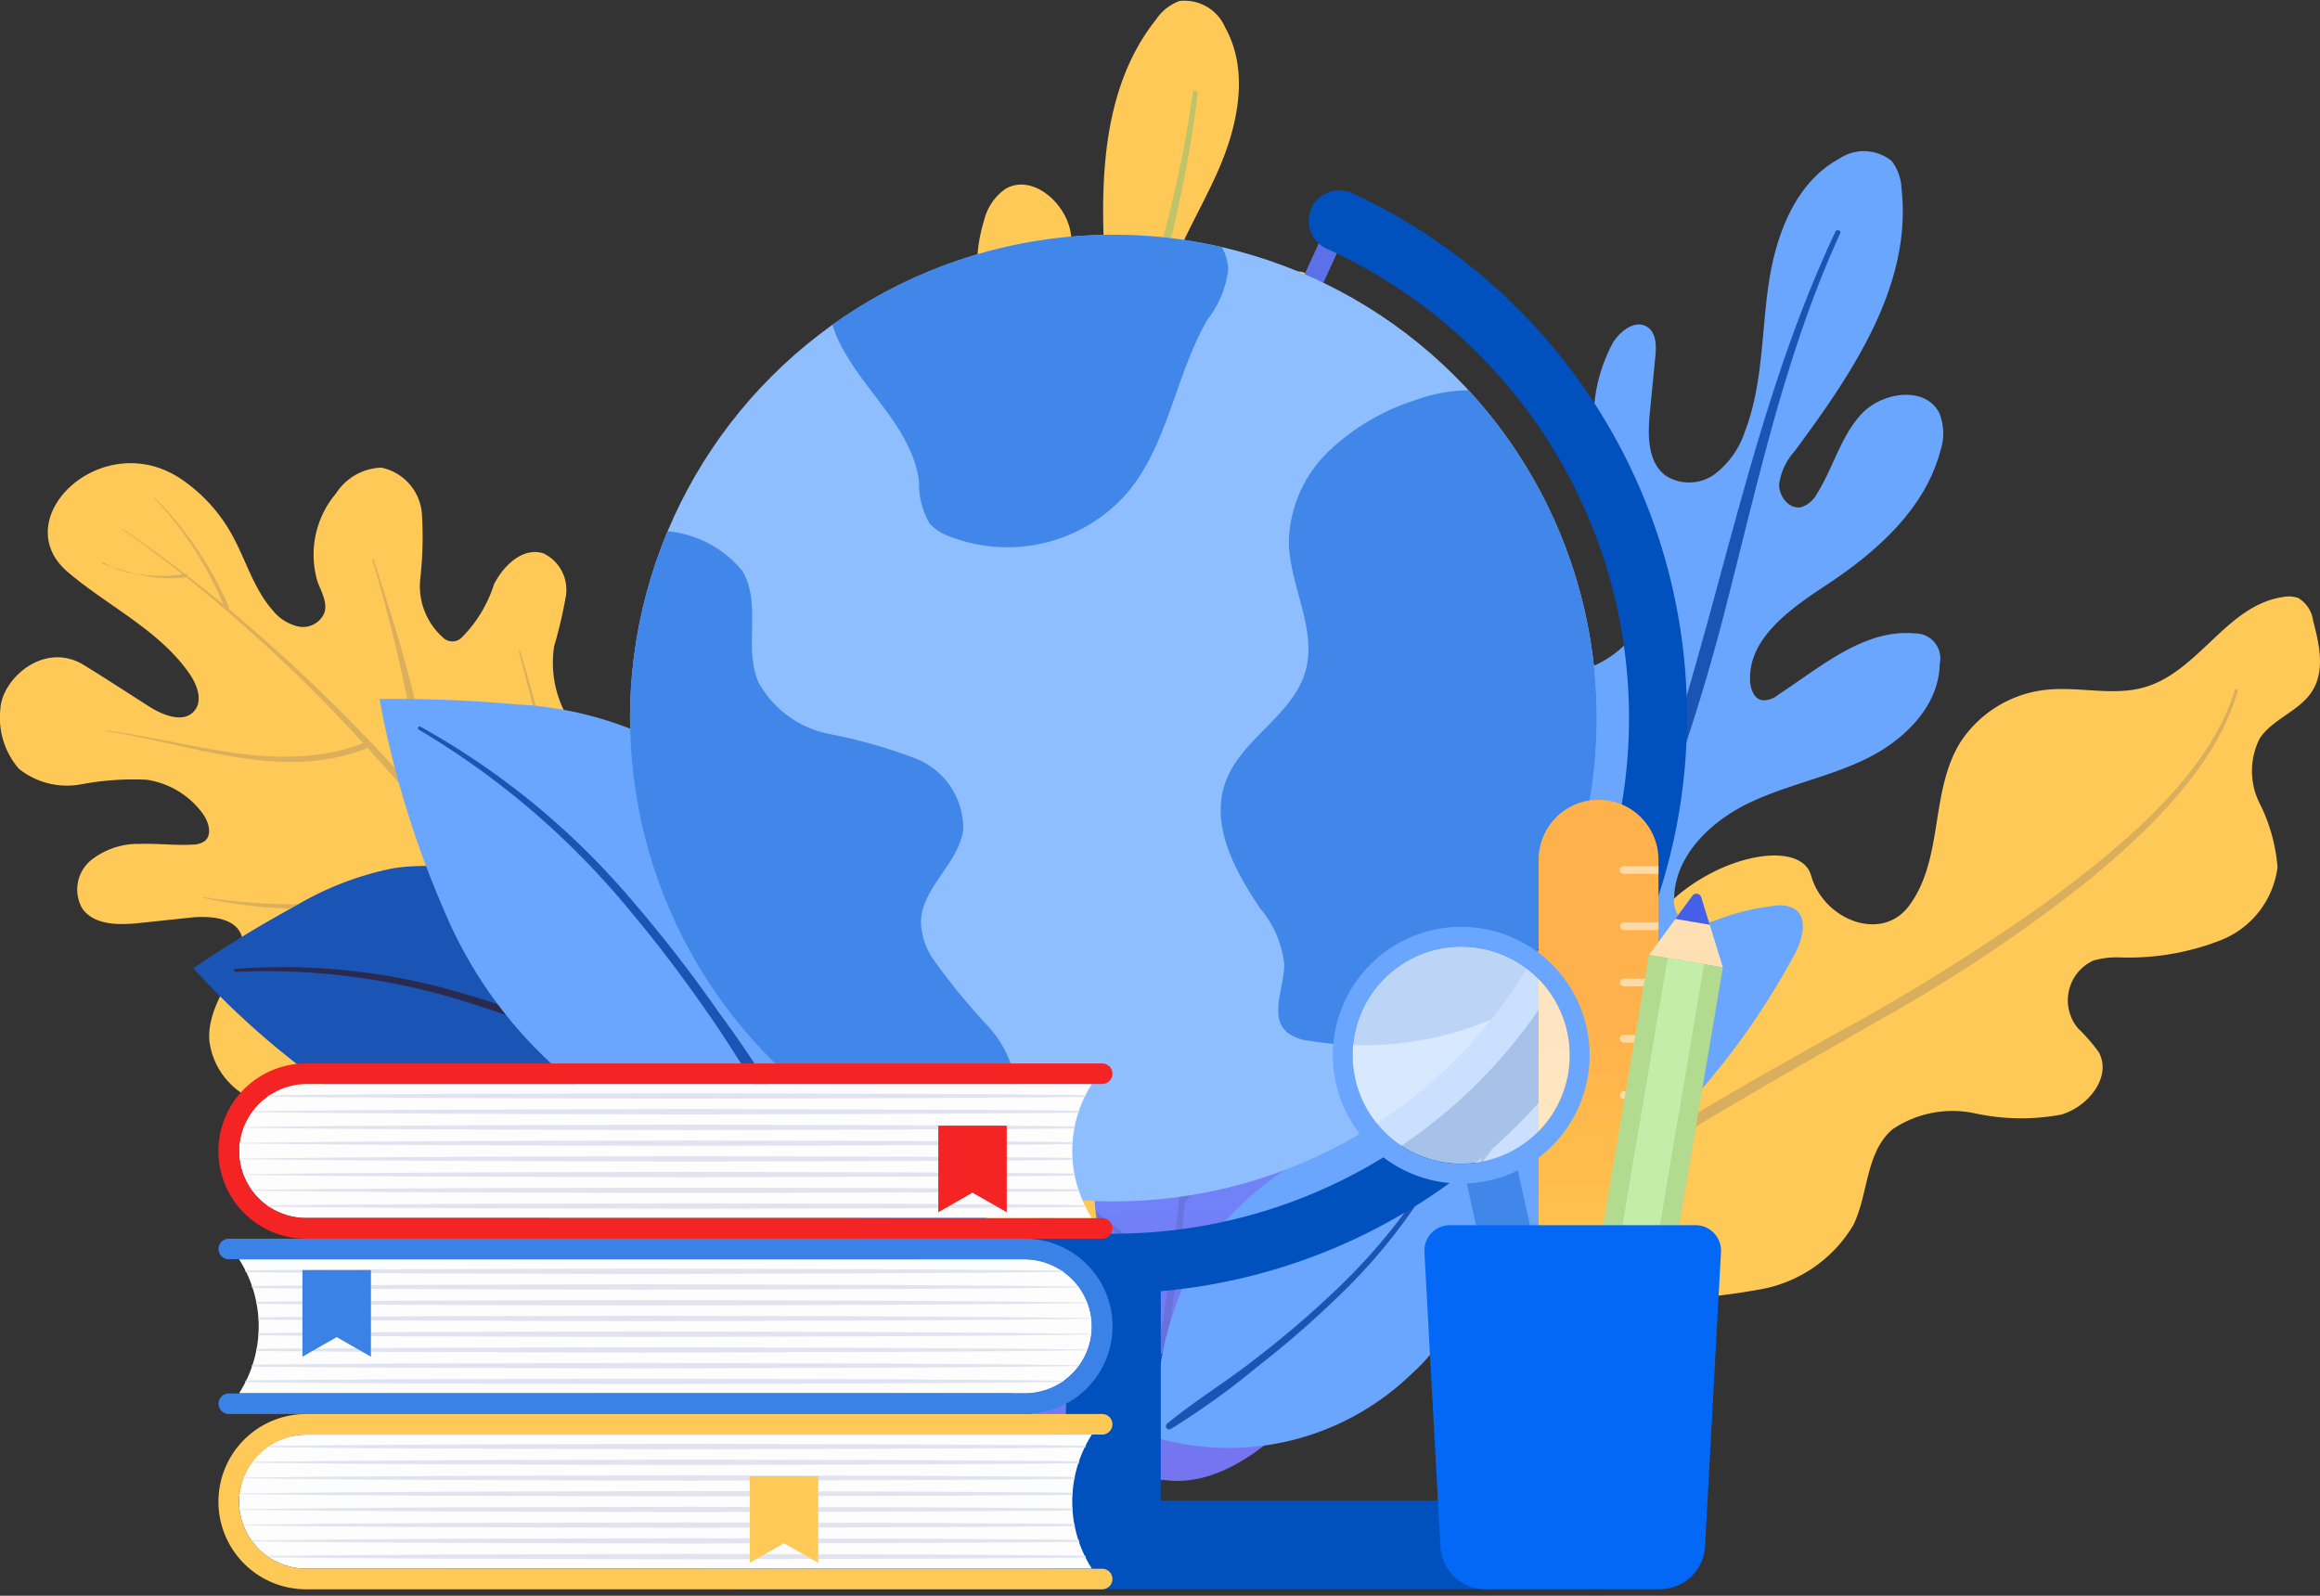 <svg xmlns="http://www.w3.org/2000/svg" xmlns:xlink="http://www.w3.org/1999/xlink" width="112.945" height="77.694" viewBox="0 0 112.945 77.694">
  <rect x="0" y="0" width="112.945" height="77.694" fill="#333333" stroke="none"/>
  <defs>
    <linearGradient id="linear-gradient" x1="-0.677" y1="0.419" x2="-0.636" y2="2.345" gradientUnits="objectBoundingBox">
      <stop offset="0" stop-color="#6f87fc"/>
      <stop offset="1" stop-color="#824ad3"/>
    </linearGradient>
    <linearGradient id="linear-gradient-2" x1="-4.153" y1="0.424" x2="-0.534" y2="0.424" gradientUnits="objectBoundingBox">
      <stop offset="0" stop-color="#2b6565"/>
      <stop offset="1" stop-color="#2bba90"/>
    </linearGradient>
    <linearGradient id="linear-gradient-3" x1="0.5" y1="0.714" x2="0.5" y2="0.111" gradientUnits="objectBoundingBox">
      <stop offset="0" stop-color="#ffb14c"/>
      <stop offset="1" stop-color="#ffd64c"/>
    </linearGradient>
    <clipPath id="clip-path">
      <path id="Rectangle_1567" data-name="Rectangle 1567" d="M2.918,0h0A2.917,2.917,0,0,1,5.835,2.917v31.2a2.918,2.918,0,0,1-2.918,2.918h0A2.918,2.918,0,0,1,0,34.119V2.918A2.918,2.918,0,0,1,2.918,0Z" transform="translate(5.835 37.036) rotate(180)" fill="none"/>
    </clipPath>
    <linearGradient id="linear-gradient-4" x1="11.538" y1="0.002" x2="12.46" y2="0.698" gradientUnits="objectBoundingBox">
      <stop offset="0.001" stop-color="#b2db90"/>
      <stop offset="1" stop-color="#2bba90"/>
    </linearGradient>
    <linearGradient id="linear-gradient-5" x1="22.585" y1="0.5" x2="25.975" y2="0.5" gradientUnits="objectBoundingBox">
      <stop offset="0.001" stop-color="#c4eda9"/>
      <stop offset="1" stop-color="#3dcca9"/>
    </linearGradient>
  </defs>
  <g id="Classwork" transform="translate(-6.676 -10.905)">
    <g id="Group_1974" data-name="Group 1974" transform="translate(6.676 10.905)">
      <g id="Group_1956" data-name="Group 1956">
        <g id="Group_1941" data-name="Group 1941" transform="translate(68.303 29.042)">
          <path id="Path_1503" data-name="Path 1503" d="M291.706,277.145c-.012-1.57,1.03-2.943,1.46-4.462,3.74-13.207,9.762-4.582,8.911-12.166-.7-6.2,8.18-9.276,8.933-6.581.6,2.14,3.427,3.286,4.774,1.46,1.7-2.3.992-5.556,2.5-7.966a5.708,5.708,0,0,1,4.227-2.548c1.564-.153,3.186.313,4.694-.108,2.685-.751,4.034-4.025,6.806-4.407a1.391,1.391,0,0,1,.706.048,1.509,1.509,0,0,1,.733,1.119c.313,1.165.6,2.488-.1,3.5-.628.909-1.895,1.3-2.5,2.222a3.5,3.5,0,0,0-.012,3.144,8.444,8.444,0,0,1,.878,3.123,4.413,4.413,0,0,1-2.807,3.574,12.323,12.323,0,0,1-4.868.821,4.087,4.087,0,0,0-1.292.154,2.127,2.127,0,0,0-.756,3.287,8.753,8.753,0,0,1,1.024,1.178c.638,1.176-.482,2.635-1.831,3.035a10.623,10.623,0,0,1-4.2-.063,5.222,5.222,0,0,0-4.019.781c-1.318,1.15-1.157,3.123-1.9,4.655a6.611,6.611,0,0,1-4.517,3.132,32.638,32.638,0,0,1-5.773.531,26.5,26.5,0,0,0-11.627,3.128" transform="translate(-291.142 -240.345)" fill="#ffc957"/>
          <g id="Group_1940" data-name="Group 1940" transform="translate(1.842 4.504)">
            <path id="Path_1504" data-name="Path 1504" d="M336.347,256.089c-1.038,3.675-4.342,6.825-7.32,9.277a75.589,75.589,0,0,1-10.207,6.806c-7.433,4.314-15.223,8.324-20.948,14.662a.186.186,0,0,1-.278-.246c5.045-6.026,12.228-9.873,19.124-13.768a100.4,100.4,0,0,0,10.209-6.357c3.616-2.66,7.959-6.151,9.28-10.406.026-.083.164-.052.14.032Z" transform="translate(-297.549 -256.008)" fill="#444472" opacity="0.2"/>
          </g>
        </g>
        <g id="Group_1943" data-name="Group 1943" transform="translate(0 22.556)">
          <path id="Path_1505" data-name="Path 1505" d="M84.769,249.72a12.557,12.557,0,0,1-5.241.98A37.2,37.2,0,0,1,68,249.624a8.165,8.165,0,0,1-2.7-1.224,3.594,3.594,0,0,1-1.493-2.484c-.11-1.37.782-2.586,1.36-3.833a1.874,1.874,0,0,0,.227-1.215c-.241-.958-1.544-1.062-2.526-.958l-2.439.259c-1.01.107-2.227.127-2.811-.705a1.857,1.857,0,0,1,.4-2.329,3.688,3.688,0,0,1,2.391-.815c.86-.031,1.721.085,2.579.034a1.025,1.025,0,0,0,.582-.165c.388-.3.207-.932-.08-1.333a4.123,4.123,0,0,0-2.739-1.66,13.669,13.669,0,0,0-3.2.225,3.75,3.75,0,0,1-3.022-.762,3.8,3.8,0,0,1-.9-2.882c.059-1.493,2.136-3.353,4.07-2.164,1.069.657,2.118,1.346,3.177,2.019.685.435,1.691.831,2.207.2.417-.507.12-1.273-.255-1.812-1.476-2.118-3.949-3.264-5.915-4.937-3.035-2.582,1.647-7.107,5.511-4.533a7.835,7.835,0,0,1,2.458,2.676c.694,1.232,1.069,2.662,2.006,3.721a2.217,2.217,0,0,0,1.276.793,1.127,1.127,0,0,0,1.241-.671c.16-.5-.143-1.011-.328-1.5a4.608,4.608,0,0,1,.888-4.305A2.74,2.74,0,0,1,72.175,218a2.486,2.486,0,0,1,1.976,2.222,18.175,18.175,0,0,1-.079,3.2,3.347,3.347,0,0,0,1.125,2.866.647.647,0,0,0,.879,0,6.461,6.461,0,0,0,1.588-2.608c.461-.921,1.416-1.824,2.4-1.507a1.962,1.962,0,0,1,1.1,2.069,22.452,22.452,0,0,1-.574,2.458,5.286,5.286,0,0,0,3.745,5.874,16.945,16.945,0,0,1,2.1.476,4.222,4.222,0,0,1,2.29,2.652,10.868,10.868,0,0,1,.4,3.577c-.034,3.1-.537,6.594-3.023,8.454" transform="translate(-53.613 -217.788)" fill="#ffc957"/>
          <g id="Group_1942" data-name="Group 1942" transform="translate(4.994 1.669)" opacity="0.41">
            <path id="Path_1506" data-name="Path 1506" d="M70.993,234.666c.127.047.252.091.377.135-.121-.054-.243-.108-.358-.173C70.988,234.614,70.968,234.657,70.993,234.666Z" transform="translate(-70.981 -231.453)" fill="#444472"/>
            <path id="Path_1507" data-name="Path 1507" d="M73.526,235.6c-.4-.1-.79-.219-1.192-.361A5.231,5.231,0,0,0,73.526,235.6Z" transform="translate(-71.945 -231.888)" fill="#444472"/>
            <path id="Path_1508" data-name="Path 1508" d="M91.567,231.091c1.285,4.77,2.493,9.712,1.245,14.6-1.733-2.353-3.544-4.649-5.449-6.86-.284-4.212-1.581-8.234-2.866-12.232a.033.033,0,0,0-.064.02,70.844,70.844,0,0,1,2.5,11.716A82.917,82.917,0,0,0,77.428,229a.074.074,0,0,0,.021-.09,17.348,17.348,0,0,0-3.612-5.316c-.015-.015-.037.009-.022.025a17.129,17.129,0,0,1,3.369,5.18q-.861-.707-1.745-1.387c.012-.051-.012-.11-.076-.1l-.046.006c-.99-.762-2-1.5-3.037-2.208-.016-.011-.034.016-.019.027q1.507,1.058,2.938,2.195a7.535,7.535,0,0,1-2.314-.034,6.964,6.964,0,0,0,2.486.18s.006,0,.01-.005a76.52,76.52,0,0,1,8.611,8.076c-4.153,1.576-8.35-.1-12.537-.616-.021,0-.028.029-.007.032,4.187.611,8.475,2.462,12.657.862a.144.144,0,0,0,.078-.069q1.452,1.586,2.83,3.241a.175.175,0,0,0,.13.153q1.178,1.412,2.311,2.864a28.949,28.949,0,0,1-13.231,1.036.017.017,0,0,0-.007.033,24.662,24.662,0,0,0,13.393-.868c1.551,1.993,3.044,4.036,4.493,6.11-4.246,1.762-8.828,3.065-13.283,1.217-.02-.008-.035.021-.015.03,4.467,1.954,9.138.713,13.471-1q.672.966,1.334,1.94c.18.266.6,0,.422-.268q-1.466-2.163-3.012-4.277c1.433-5.049.072-10.01-1.388-14.9A.033.033,0,0,0,91.567,231.091Z" transform="translate(-71.304 -223.591)" fill="#444472" opacity="0.47"/>
          </g>
        </g>
        <g id="Group_1945" data-name="Group 1945" transform="translate(44.89 40.095)">
          <path id="Path_1509" data-name="Path 1509" d="M219.612,311.067a9.8,9.8,0,0,1-3.4-2.4,29.03,29.03,0,0,1-5.676-7.035,6.377,6.377,0,0,1-.788-2.179,2.8,2.8,0,0,1,.576-2.187c.707-.807,1.872-.971,2.884-1.327a1.464,1.464,0,0,0,.8-.535c.4-.656-.247-1.441-.84-1.934L211.7,292.25c-.61-.507-1.284-1.177-1.136-1.956a1.45,1.45,0,0,1,1.521-1.043,2.879,2.879,0,0,1,1.758.894c.485.464.889,1.008,1.385,1.461a.8.8,0,0,0,.409.236c.381.051.634-.391.7-.77a3.216,3.216,0,0,0-.562-2.436,10.662,10.662,0,0,0-1.869-1.669,2.928,2.928,0,0,1-1.219-2.105,2.967,2.967,0,0,1,1.12-2.074,2.173,2.173,0,0,1,3.426,1.1c.214.956.4,1.917.6,2.876.129.621.456,1.4,1.087,1.345.511-.043.778-.626.874-1.129.38-1.979-.325-3.985-.46-6-.208-3.1,4.871-2.948,5.536.614a6.11,6.11,0,0,1-.158,2.832,15.72,15.72,0,0,0-.988,3.148,1.73,1.73,0,0,0,.251,1.145.88.88,0,0,0,1.05.329c.366-.182.488-.63.661-1a3.6,3.6,0,0,1,2.891-1.847,2.139,2.139,0,0,1,1.918.552,1.941,1.941,0,0,1-.167,2.315,14.19,14.19,0,0,1-1.833,1.7,2.614,2.614,0,0,0-.99,2.19.506.506,0,0,0,.476.494,5.041,5.041,0,0,0,2.323-.532c.766-.244,1.791-.2,2.148.519a1.531,1.531,0,0,1-.558,1.742,17.566,17.566,0,0,1-1.687,1.017,4.126,4.126,0,0,0-1.246,5.292,13.232,13.232,0,0,1,.877,1.434,3.294,3.294,0,0,1-.236,2.724,8.472,8.472,0,0,1-1.783,2.171c-1.755,1.671-3.98,3.29-6.374,2.913" transform="translate(-209.72 -278.78)" fill="url(#linear-gradient)"/>
          <g id="Group_1944" data-name="Group 1944" transform="translate(3.212 2.543)" opacity="0.41">
            <path id="Path_1510" data-name="Path 1510" d="M247.213,288.934c.043.1.086.191.13.284-.036-.1-.071-.195-.1-.295C247.239,288.9,247.2,288.915,247.213,288.934Z" transform="translate(-239.643 -288.542)" fill="#444472"/>
            <path id="Path_1511" data-name="Path 1511" d="M248.115,290.839c-.161-.274-.307-.561-.447-.863A4.076,4.076,0,0,0,248.115,290.839Z" transform="translate(-239.968 -289.3)" fill="#444472"/>
            <path id="Path_1512" data-name="Path 1512" d="M237.09,301.675c-1.968,3.316-4.074,6.682-7.489,8.647.373-2.25.671-4.513.87-6.782a40.305,40.305,0,0,0,5.281-8.262.026.026,0,0,0-.046-.025,55.285,55.285,0,0,1-5.189,7.779,64.717,64.717,0,0,0,.043-10.4.058.058,0,0,0,.062-.037,13.54,13.54,0,0,0,1.007-4.914c0-.017-.025-.016-.026,0a13.365,13.365,0,0,1-1.063,4.7c-.049-.577-.109-1.155-.175-1.731.035-.021.055-.066.015-.1l-.029-.023c-.113-.968-.248-1.936-.419-2.9,0-.014-.028-.01-.025,0,.153.946.274,1.892.372,2.838a5.89,5.89,0,0,1-1.241-1.312,5.434,5.434,0,0,0,1.253,1.488s.006,0,.008,0a59.7,59.7,0,0,1,.172,9.212c-3.142-1.464-4.489-4.725-6.481-7.346-.01-.013-.032,0-.022.014,1.938,2.674,3.238,6.08,6.409,7.548a.113.113,0,0,0,.081.006c-.064,1.117-.158,2.233-.271,3.348a.136.136,0,0,0-.015.156q-.148,1.428-.344,2.852a22.594,22.594,0,0,1-7.783-6.836.013.013,0,0,0-.022.014,19.251,19.251,0,0,0,7.778,7.017c-.27,1.952-.6,3.9-.971,5.839-3.3-1.416-6.52-3.269-7.912-6.766-.006-.015-.031-.008-.025.008,1.34,3.562,4.577,5.5,7.892,6.991q-.174.9-.359,1.8c-.051.246.329.336.38.09q.411-2,.752-4.013c3.6-1.948,5.637-5.41,7.579-8.89C237.152,301.67,237.107,301.646,237.09,301.675Z" transform="translate(-220.891 -287.624)" fill="#444472" opacity="0.47"/>
          </g>
        </g>
        <g id="Group_1949" data-name="Group 1949" transform="translate(54.549 7.364)">
          <path id="Path_1515" data-name="Path 1515" d="M253.845,223.906a72.142,72.142,0,0,0,13.244-4.5,36.309,36.309,0,0,0,15.879-15.362c.383-.717.666-1.767-.018-2.207a1.576,1.576,0,0,0-1.044-.133,11.336,11.336,0,0,0-2.627.636c-.584.218-1.293.468-1.778.078a1.394,1.394,0,0,1-.4-1.161c.074-2.042,1.787-3.675,3.628-4.562s3.895-1.265,5.73-2.162,3.531-2.558,3.567-4.6a1.219,1.219,0,0,0-1.193-1.5c-2.491-.236-4.6,1.641-6.7,3.007a1.058,1.058,0,0,1-.767.243c-.381-.084-.549-.537-.569-.927-.109-2.117,2.015-3.557,3.784-4.727,2.41-1.6,4.735-3.678,5.474-6.472a2.646,2.646,0,0,0-.052-1.863c-.671-1.316-2.765-1.031-3.774.046s-1.378,2.6-2.155,3.852a1.353,1.353,0,0,1-.789.693c-.583.122-1.095-.525-1.074-1.121a3,3,0,0,1,.746-1.594c2.813-3.794,5.743-8.1,5.211-12.8a2.351,2.351,0,0,0-.482-1.341,2.152,2.152,0,0,0-2.576-.094c-2.125,1.164-3.069,3.719-3.416,6.117s-.281,4.895-1.152,7.156a4.288,4.288,0,0,1-1.457,2.062,2.119,2.119,0,0,1-2.4.08c-.9-.672-.874-2-.765-3.114q.131-1.335.262-2.671c.052-.525.055-1.159-.385-1.451-.572-.379-1.312.177-1.675.76a7.827,7.827,0,0,0-.666,5.786,58.708,58.708,0,0,0,1.89,5.662,3.834,3.834,0,0,1,.263,1.547,2.955,2.955,0,0,1-.975,1.777,5.094,5.094,0,0,1-3.654,1.4,20.711,20.711,0,0,0-2.977-.255A3.5,3.5,0,0,0,265,193.624a5.412,5.412,0,0,0,2.128,3.736,35.043,35.043,0,0,1,3.376,2.857,2.944,2.944,0,0,1,.852,1.747,2.807,2.807,0,0,1-1.4,2.277,5.679,5.679,0,0,1-4,.919,35,35,0,0,1-3.673-1.131,3.785,3.785,0,0,0-3.625.6c-1.329,1.318-.693,3.59.3,5.178s2.312,3.217,2.1,5.078a6.151,6.151,0,0,1-1.863,3.3,33.51,33.51,0,0,1-6.3,5.343" transform="translate(-250.145 -164.957)" fill="#6aa5fe"/>
          <g id="Group_1948" data-name="Group 1948" transform="translate(0 3.845)">
            <path id="Path_1516" data-name="Path 1516" d="M278.115,178.406c-4.792,10.156-6.031,21.573-10.523,31.89-2.23,5.121-4.825,10.281-8.543,14.5-4.173,4.735-9.612,6.9-15.473,8.82-.433.142-.3.846.143.7,5.049-1.645,10.076-3.417,14.034-7.1,3.889-3.62,6.526-8.337,8.781-13.089a97.764,97.764,0,0,0,6.314-17.711c1.557-6.075,2.875-12.2,5.5-17.931.068-.148-.17-.225-.238-.081Z" transform="translate(-243.312 -178.33)" fill="#1a55b5"/>
          </g>
        </g>
        <g id="Group_1951" data-name="Group 1951" transform="translate(40.801)">
          <path id="Path_1517" data-name="Path 1517" d="M209.7,206.92a72.153,72.153,0,0,1-8.826-10.852,36.312,36.312,0,0,1-5.284-21.452c.057-.811.376-1.851,1.188-1.86a1.577,1.577,0,0,1,.955.442,11.334,11.334,0,0,1,1.888,1.935c.378.495.846,1.083,1.465,1.011a1.4,1.4,0,0,0,.953-.773c1.023-1.769.44-4.063-.648-5.792s-2.626-3.142-3.7-4.878-1.632-4.043-.576-5.793a1.219,1.219,0,0,1,1.808-.637c2.235,1.125,3.025,3.836,4.075,6.108a1.058,1.058,0,0,0,.521.613c.368.131.75-.163.975-.483,1.218-1.735.183-4.084-.692-6.015-1.194-2.633-2.056-5.632-1.2-8.392a2.644,2.644,0,0,1,1.035-1.55c1.267-.758,2.891.6,3.172,2.046s-.213,2.931-.223,4.408a1.354,1.354,0,0,0,.3,1.007,1.034,1.034,0,0,0,1.505-.378,3,3,0,0,0,.215-1.747c-.365-4.709-.556-9.917,2.388-13.61a2.353,2.353,0,0,1,1.121-.88,2.153,2.153,0,0,1,2.232,1.29c1.181,2.116.623,4.782-.359,7s-2.364,4.295-2.828,6.673a4.289,4.289,0,0,0,.139,2.521,2.119,2.119,0,0,0,1.99,1.343c1.116-.093,1.8-1.228,2.3-2.231l1.2-2.4c.235-.472.57-1.011,1.1-1.025.686-.018,1.017.848,1.015,1.534a7.827,7.827,0,0,1-2.511,5.255,58.736,58.736,0,0,1-4.61,3.791,3.829,3.829,0,0,0-1.045,1.17,2.954,2.954,0,0,0-.118,2.023,5.092,5.092,0,0,0,2.352,3.125,20.766,20.766,0,0,1,2.657,1.367,3.5,3.5,0,0,1,.722,4.509,5.412,5.412,0,0,1-3.788,2.034,34.928,34.928,0,0,0-4.378.625,2.945,2.945,0,0,0-1.65,1.026,2.806,2.806,0,0,0-.025,2.672,5.682,5.682,0,0,0,2.9,2.9,35.048,35.048,0,0,0,3.712.994,3.784,3.784,0,0,1,2.751,2.435c.425,1.823-1.321,3.41-3.005,4.228s-3.668,1.5-4.482,3.182a6.154,6.154,0,0,0-.176,3.784A33.526,33.526,0,0,0,210.7,207.1" transform="translate(-195.501 -139.348)" fill="#ffc957"/>
          <g id="Group_1950" data-name="Group 1950" transform="translate(7.826 4.403)">
            <path id="Path_1518" data-name="Path 1518" d="M232.4,154.814c-1.34,11.15-6.359,21.479-8.038,32.6-.833,5.523-1.378,11.274-.471,16.824,1.017,6.229,4.474,10.954,8.417,15.7.291.35-.2.874-.495.519-3.4-4.077-6.718-8.251-8.113-13.474-1.37-5.133-1.1-10.53-.48-15.754a97.773,97.773,0,0,1,4.066-18.358c1.911-5.973,4.051-11.865,4.869-18.114.021-.161.263-.1.244.058Z" transform="translate(-222.717 -154.661)" opacity="0.3" fill="url(#linear-gradient-2)"/>
          </g>
        </g>
        <g id="Group_1952" data-name="Group 1952" transform="translate(9.411 42.158)">
          <path id="Path_1519" data-name="Path 1519" d="M101.116,286.549a10.689,10.689,0,0,0-5.015-.482,15.061,15.061,0,0,0-4.822,1.859q-2.539,1.38-4.94,3.014a39.776,39.776,0,0,0,6.97,6.07,17.615,17.615,0,0,0,8.563,3.152,16.272,16.272,0,0,0,9.614-3.053A15.8,15.8,0,0,0,101.116,286.549Z" transform="translate(-86.339 -285.956)" fill="#1a55b5"/>
          <path id="Path_1520" data-name="Path 1520" d="M110.21,306.4a54.614,54.614,0,0,0-5.623-2,30.663,30.663,0,0,0-11.258-1.25.072.072,0,0,0,.011.143A32.388,32.388,0,0,1,105,304.9c1.763.552,3.488,1.212,5.184,1.933,1.783.758,3.5,1.694,5.3,2.4.2.079.319-.22.142-.324A43.779,43.779,0,0,0,110.21,306.4Z" transform="translate(-91.275 -298.134)" fill="#2a294f"/>
        </g>
        <g id="Group_1953" data-name="Group 1953" transform="translate(18.475 34.031)">
          <path id="Path_1521" data-name="Path 1521" d="M134.969,262.929a12.9,12.9,0,0,0-4.614-3.674,17.591,17.591,0,0,0-5.84-1.3,66.407,66.407,0,0,0-6.654-.261A47.426,47.426,0,0,0,121.01,268a21.326,21.326,0,0,0,6.471,8.516,19.039,19.039,0,0,0,11.25,3.216A18.59,18.59,0,0,0,134.969,262.929Z" transform="translate(-117.861 -257.692)" fill="#6aa5fe"/>
          <path id="Path_1522" data-name="Path 1522" d="M139.039,276.294a66.263,66.263,0,0,0-4.288-5.528,37.038,37.038,0,0,0-10.257-8.409c-.093-.05-.166.093-.076.145a39.154,39.154,0,0,1,10.434,9.007c1.391,1.66,2.679,3.4,3.9,5.179,1.286,1.871,2.4,3.869,3.738,5.7a.2.2,0,0,0,.334-.221A52.973,52.973,0,0,0,139.039,276.294Z" transform="translate(-122.503 -261.008)" fill="#1a55b5"/>
        </g>
        <g id="Group_1954" data-name="Group 1954" transform="translate(56.309 53.309)">
          <path id="Path_1523" data-name="Path 1523" d="M261.784,338.372a9.753,9.753,0,0,0,2.581-3.689,14.651,14.651,0,0,0,.788-4.653q.122-2.641,0-5.3a32.378,32.378,0,0,0-7.527,2.556,15.271,15.271,0,0,0-6.106,5.191,15.777,15.777,0,0,0-2.047,8.966A12.785,12.785,0,0,0,261.784,338.372Z" transform="translate(-249.431 -324.734)" fill="#6aa5fe"/>
          <path id="Path_1524" data-name="Path 1524" d="M255.435,341.677a47.446,47.446,0,0,0,3.961-3.44,27.9,27.9,0,0,0,5.916-8.2c.034-.074-.074-.131-.109-.06a29.314,29.314,0,0,1-6.353,8.346c-1.187,1.115-2.435,2.148-3.715,3.13-1.345,1.032-2.79,1.926-4.1,3a.16.16,0,0,0,.173.265A37.321,37.321,0,0,0,255.435,341.677Z" transform="translate(-250.53 -328.444)" fill="#1a55b5"/>
        </g>
      </g>
      <g id="Group_1959" data-name="Group 1959" transform="translate(20.924 1.684)">
        <g id="Group_1957" data-name="Group 1957" transform="translate(21.78 8.88)">
          <rect id="Rectangle_1564" data-name="Rectangle 1564" width="53.182" height="1.005" transform="translate(0 48.38) rotate(-65.466)" fill="#5c71e8"/>
        </g>
        <g id="Group_1958" data-name="Group 1958" transform="translate(20.75 7.601)">
          <path id="Path_1527" data-name="Path 1527" d="M199.405,222.858a1.488,1.488,0,0,1,1.235-2.707,25.1,25.1,0,0,0,20.847-45.674,1.488,1.488,0,1,1,1.235-2.706,28.079,28.079,0,0,1-23.318,51.087Z" transform="translate(-198.535 -171.637)" fill="#0050be"/>
        </g>
        <circle id="Ellipse_341" data-name="Ellipse 341" cx="23.532" cy="23.532" r="23.532" transform="translate(0 33.279) rotate(-45)" fill="#8fbeff"/>
        <path id="Path_1528" data-name="Path 1528" d="M205.2,212.39a23.57,23.57,0,0,1-3,4.9,16.064,16.064,0,0,1-8.893,1.036,2.108,2.108,0,0,1-1.065-.413c-.868-.773-.124-2.173-.131-3.335a5.042,5.042,0,0,0-1.153-2.671c-1.247-1.832-2.459-4.074-1.711-6.161.754-2.105,3.265-3.238,3.889-5.385.6-2.055-.762-4.164-.8-6.3a6.3,6.3,0,0,1,1.931-4.424,10.921,10.921,0,0,1,4.232-2.5,7.538,7.538,0,0,1,2.587-.476A23.538,23.538,0,0,1,205.2,212.39Zm-28.564,12.188a4.338,4.338,0,0,0,2.442-3,5.234,5.234,0,0,0-1.38-3.951,31.409,31.409,0,0,1-2.722-3.336,3.39,3.39,0,0,1-.551-1.734c.021-1.674,1.842-2.848,2.059-4.508A3.654,3.654,0,0,0,174.2,204.6a25.057,25.057,0,0,0-4.247-1.209,5.046,5.046,0,0,1-3.446-2.531c-.723-1.707.179-3.776-.771-5.4a5.328,5.328,0,0,0-3.642-1.938,23.531,23.531,0,0,0,11.929,30.506q1,.456,2.018.811C176.243,224.759,176.442,224.675,176.637,224.578Zm-6.515-41.116a4.687,4.687,0,0,0,.284.757c1.129,2.4,3.569,4.216,3.925,6.848a3.964,3.964,0,0,0,.51,2.07,2.344,2.344,0,0,0,.928.615,7.75,7.75,0,0,0,8.718-2.117c1.994-2.392,2.33-5.757,3.906-8.444a4.845,4.845,0,0,0,.994-2.425,2.417,2.417,0,0,0-.315-1.084A23.563,23.563,0,0,0,170.122,183.462Z" transform="translate(-150.515 -169.34)" fill="#4087e9"/>
        <rect id="Rectangle_1565" data-name="Rectangle 1565" width="4.615" height="10.997" transform="translate(30.971 60.786)" fill="#0050be"/>
        <path id="Path_1529" data-name="Path 1529" d="M209.843,397.742H173.407a2.157,2.157,0,0,1-2.157-2.157h0a2.157,2.157,0,0,1,2.157-2.157h36.436A2.157,2.157,0,0,1,212,395.585h0A2.157,2.157,0,0,1,209.843,397.742Z" transform="translate(-158.347 -322.05)" fill="#0050be"/>
      </g>
      <g id="Group_1966" data-name="Group 1966" transform="translate(10.634 51.773)">
        <g id="Group_1961" data-name="Group 1961">
          <g id="Group_1960" data-name="Group 1960" transform="translate(1.005 1.005)">
            <path id="Path_1530" data-name="Path 1530" d="M97.352,329.411a3.262,3.262,0,1,1,0-6.524h38.254a6.053,6.053,0,0,0,0,6.524Z" transform="translate(-94.09 -322.887)" fill="#fdfdfd"/>
          </g>
          <path id="Path_1531" data-name="Path 1531" d="M94.861,326.921a3.266,3.266,0,0,1-3.258-3.427,3.324,3.324,0,0,1,3.352-3.1h38.662a.5.5,0,0,0,.5-.5h0a.5.5,0,0,0-.5-.5H94.861a4.267,4.267,0,0,0-4.267,4.267h0a4.267,4.267,0,0,0,4.267,4.267h38.756a.5.5,0,0,0,.5-.5h0a.5.5,0,0,0-.5-.5Z" transform="translate(-90.594 -319.391)" fill="#f52424"/>
          <path id="Path_1532" data-name="Path 1532" d="M95.594,324.559l3-.033,5.812-.037,11.624-.03,11.624.03,5.812.037,1.912.021-.041.087-1.871.021-5.812.037-11.624.03-11.624-.03-5.812-.037-3.081-.034C95.538,324.6,95.565,324.578,95.594,324.559Zm3,.86,5.812.037,11.624.031,11.624-.03,5.812-.037,1.56-.017c.01-.031.02-.062.031-.094l-1.591-.018-5.812-.037-11.624-.03-11.624.031-5.812.036-3.8.042-.033.044Zm0,.766,5.812.036,11.624.031,11.624-.03,5.812-.037,1.355-.015c.007-.033.011-.066.018-.1l-1.373-.015-5.812-.037-11.624-.03-11.624.031-5.812.036-4.227.047-.013.034Zm36.742,3.719-1.87-.021-5.812-.037-11.624-.03-11.624.031-5.812.037-3.081.034c.028.02.055.042.083.061l3,.033,5.812.037,11.624.03,11.624-.03,5.812-.037,1.912-.021Zm-36.742-.658,5.812.037,11.624.031,11.624-.03,5.812-.037,1.591-.018c-.011-.031-.02-.063-.031-.094l-1.56-.017-5.812-.037-11.624-.03-11.624.03-5.812.037-3.837.042.033.044Zm0-.765,5.812.036,11.624.031,11.624-.03,5.812-.037,1.373-.015c-.007-.033-.011-.065-.018-.1l-1.355-.015-5.812-.037-11.624-.03-11.624.031-5.812.037-4.24.047.013.035Zm0-.766,5.812.037,11.624.031,11.624-.03,5.812-.037,1.261-.014c0-.034,0-.067-.005-.1l-1.256-.014-5.812-.037-11.624-.03-11.624.031-5.812.037-4.424.048c0,.01,0,.02,0,.031Zm0-.765,5.812.037,11.624.03,11.624-.03,5.812-.037,1.256-.014c0-.033,0-.067.005-.1l-1.261-.014-5.812-.036-11.624-.03-11.624.03-5.812.037-4.419.049c0,.01,0,.02,0,.03Z" transform="translate(-93.14 -323.002)" fill="#e1e3ef"/>
          <path id="Path_1533" data-name="Path 1533" d="M215.795,334.152l-1.667-.952-1.667.952v-4.216h3.334Z" transform="translate(-177.417 -326.903)" fill="#f52424"/>
        </g>
        <g id="Group_1963" data-name="Group 1963" transform="translate(0 8.535)">
          <g id="Group_1962" data-name="Group 1962" transform="translate(1.005 1.005)">
            <path id="Path_1534" data-name="Path 1534" d="M132.343,359.091a3.262,3.262,0,1,0,0-6.524H94.089a6.052,6.052,0,0,1,0,6.524Z" transform="translate(-94.089 -352.567)" fill="#fdfdfd"/>
          </g>
          <path id="Path_1535" data-name="Path 1535" d="M129.853,356.6a3.266,3.266,0,0,0,3.258-3.427,3.325,3.325,0,0,0-3.352-3.1H91.1a.5.5,0,0,1-.5-.5h0a.5.5,0,0,1,.5-.5h38.756a4.267,4.267,0,0,1,4.267,4.267h0a4.267,4.267,0,0,1-4.267,4.267H91.1a.5.5,0,0,1-.5-.5h0a.5.5,0,0,1,.5-.5Z" transform="translate(-90.594 -349.071)" fill="#3a82e5"/>
          <path id="Path_1536" data-name="Path 1536" d="M134.95,354.3l-3.081.034-5.812.036-11.624.031-11.624-.03L97,354.334l-1.871-.021-.041-.087L97,354.205l5.812-.037,11.624-.03,11.624.031,5.812.037,3,.033C134.9,354.258,134.922,354.279,134.95,354.3Zm.756.757-.033-.044-3.8-.042-5.812-.037-11.624-.031-11.624.03L97,354.971l-1.591.018c.011.031.02.062.031.094L97,355.1l5.812.037,11.624.03,11.624-.031,5.812-.036Zm.4.761-.013-.035-4.227-.047-5.812-.037-11.624-.031-11.624.03L97,355.736l-1.373.015c.007.033.012.066.018.1l1.356.015,5.812.036,11.624.03,11.624-.03,5.812-.037ZM95.086,359.67l1.912.021,5.812.037,11.624.03,11.624-.031,5.812-.036,3-.033c.029-.019.055-.041.083-.061l-3.081-.034-5.812-.037-11.624-.031-11.624.03L97,359.563l-1.871.021Zm40.587-.787.033-.044-3.837-.042-5.812-.037-11.624-.03-11.624.03L97,358.8l-1.56.017c-.01.031-.02.063-.031.094l1.591.018,5.812.037,11.624.03,11.624-.031,5.812-.037Zm.424-.77.013-.035-4.24-.047L126.057,358l-11.624-.031L102.81,358,97,358.032l-1.356.015c-.006.033-.011.066-.018.1l1.373.015,5.812.037,11.624.03,11.624-.03,5.812-.037Zm.192-.768c0-.01,0-.02,0-.031l-4.424-.049-5.812-.037-11.624-.031-11.624.03L97,357.267l-1.256.014c0,.034,0,.067-.006.1L97,357.4l5.812.037,11.624.03,11.624-.031,5.812-.036Zm0-.766c0-.01,0-.02,0-.031l-4.419-.048-5.812-.037-11.624-.031-11.624.03L97,356.5l-1.262.014c0,.034,0,.067.006.1L97,356.63l5.812.037,11.624.03,11.624-.031,5.812-.037Z" transform="translate(-93.794 -352.681)" fill="#e1e3ef"/>
          <path id="Path_1537" data-name="Path 1537" d="M104.816,358.6l1.667-.952,1.667.952v-4.216h-3.334Z" transform="translate(-100.726 -352.854)" fill="#3a82e5"/>
        </g>
        <g id="Group_1965" data-name="Group 1965" transform="translate(0 17.069)">
          <g id="Group_1964" data-name="Group 1964" transform="translate(1.005 1.006)">
            <path id="Path_1538" data-name="Path 1538" d="M97.352,388.771a3.262,3.262,0,1,1,0-6.524h38.254a6.053,6.053,0,0,0,0,6.524Z" transform="translate(-94.09 -382.247)" fill="#fdfdfd"/>
          </g>
          <path id="Path_1539" data-name="Path 1539" d="M94.861,386.28a3.265,3.265,0,0,1-3.258-3.426,3.324,3.324,0,0,1,3.352-3.1h38.662a.5.5,0,0,0,.5-.5h0a.5.5,0,0,0-.5-.5H94.861a4.267,4.267,0,0,0-4.267,4.267h0a4.267,4.267,0,0,0,4.267,4.267h38.756a.5.5,0,0,0,.5-.5h0a.5.5,0,0,0-.5-.5Z" transform="translate(-90.594 -378.75)" fill="#ffc957"/>
          <path id="Path_1540" data-name="Path 1540" d="M95.594,383.918l3-.033,5.812-.036,11.624-.031,11.624.03,5.812.037,1.912.021-.041.087-1.871.021-5.812.037-11.624.03-11.624-.03-5.812-.037-3.081-.034C95.538,383.959,95.565,383.937,95.594,383.918Zm3,.86,5.812.037,11.624.031,11.624-.03,5.812-.037,1.56-.017c.01-.031.02-.063.031-.094l-1.591-.018-5.812-.037-11.624-.03-11.624.03-5.812.037-3.8.042-.033.044Zm0,.765,5.812.036,11.624.031,11.624-.03,5.812-.037,1.355-.015c.007-.033.011-.066.018-.1l-1.373-.015-5.812-.037-11.624-.03-11.624.031-5.812.037-4.227.046-.013.035Zm36.742,3.72-1.87-.021-5.812-.037-11.624-.03-11.624.031-5.812.037-3.081.034c.028.02.055.042.083.061l3,.033,5.812.037,11.624.03,11.624-.03,5.812-.037,1.912-.021Zm-36.742-.658,5.812.036,11.624.031,11.624-.03,5.812-.037,1.591-.018c-.011-.031-.02-.062-.031-.094l-1.56-.017-5.812-.037-11.624-.03-11.624.031-5.812.037-3.837.042.033.044Zm0-.766,5.812.037,11.624.03,11.624-.03,5.812-.037,1.373-.015c-.007-.033-.011-.066-.018-.1l-1.355-.015-5.812-.037-11.624-.03-11.624.03-5.812.037-4.24.047.013.035Zm0-.765,5.812.037,11.624.03,11.624-.03,5.812-.036,1.261-.014c0-.034,0-.067-.005-.1l-1.256-.014-5.812-.037-11.624-.03-11.624.03-5.812.037L94.167,387c0,.01,0,.02,0,.03Zm0-.765,5.812.037,11.624.031,11.624-.03,5.812-.037,1.256-.014c0-.034,0-.067.005-.1l-1.261-.014-5.812-.037-11.624-.03-11.624.031-5.812.037-4.419.049c0,.01,0,.02,0,.031Z" transform="translate(-93.14 -382.361)" fill="#e1e3ef"/>
          <path id="Path_1541" data-name="Path 1541" d="M183.884,393.511l-1.667-.952-1.667.952v-4.216h3.334Z" transform="translate(-154.682 -386.262)" fill="#ffc957"/>
        </g>
      </g>
      <g id="Group_1973" data-name="Group 1973" transform="translate(63.818 38.938)">
        <g id="Group_1969" data-name="Group 1969" transform="translate(11.087 0)">
          <path id="Rectangle_1566" data-name="Rectangle 1566" d="M2.918,0h0A2.917,2.917,0,0,1,5.835,2.917v31.2a2.918,2.918,0,0,1-2.918,2.918h0A2.918,2.918,0,0,1,0,34.119V2.918A2.918,2.918,0,0,1,2.918,0Z" transform="translate(5.835 37.036) rotate(180)" fill="url(#linear-gradient-3)"/>
          <g id="Group_1968" data-name="Group 1968" transform="translate(0)">
            <g id="Group_1967" data-name="Group 1967" clip-path="url(#clip-path)">
              <path id="Path_1542" data-name="Path 1542" d="M327.85,286.186a.188.188,0,0,1,.188-.187h1.694a.187.187,0,1,1,0,.375h-1.694A.187.187,0,0,1,327.85,286.186Zm.188,2.927h1.694a.188.188,0,0,0,0-.375h-1.694a.188.188,0,0,0,0,.375Zm0,2.739h1.694a.187.187,0,1,0,0-.375h-1.694a.187.187,0,1,0,0,.375Zm0,2.739h1.694a.187.187,0,1,0,0-.375h-1.694a.187.187,0,1,0,0,.375Zm0,2.739h1.694a.187.187,0,1,0,0-.375h-1.694a.187.187,0,1,0,0,.375Zm0,2.739h1.694a.188.188,0,1,0,0-.375h-1.694a.188.188,0,0,0,0,.375Zm0,2.74h1.694a.187.187,0,1,0,0-.375h-1.694a.187.187,0,1,0,0,.375Zm0,2.739h1.694a.188.188,0,0,0,0-.375h-1.694a.188.188,0,0,0,0,.375Zm0,2.74h1.694a.188.188,0,0,0,0-.375h-1.694a.188.188,0,0,0,0,.375Zm0,2.739h1.694a.188.188,0,0,0,0-.375h-1.694a.188.188,0,0,0,0,.375Zm0,2.739h1.694a.187.187,0,1,0,0-.375h-1.694a.187.187,0,1,0,0,.375Zm0,2.74h1.694a.188.188,0,0,0,0-.375h-1.694a.188.188,0,0,0,0,.375Z" transform="translate(-323.896 -282.767)" fill="#fff" opacity="0.51"/>
            </g>
          </g>
        </g>
        <g id="Group_1971" data-name="Group 1971" transform="translate(0 5.12)">
          <g id="Group_1970" data-name="Group 1970" transform="translate(0 0)">
            <rect id="Rectangle_1568" data-name="Rectangle 1568" width="2.563" height="12.392" transform="translate(12.736 24.934) rotate(167.496)" fill="#4087e9"/>
            <circle id="Ellipse_342" data-name="Ellipse 342" cx="5.287" cy="5.287" r="5.287" transform="matrix(0.837, -0.547, 0.547, 0.837, 0, 5.782)" fill="#fff" opacity="0.65"/>
            <path id="Path_1543" data-name="Path 1543" d="M288.138,296.858a6.25,6.25,0,1,0,3.037,8.3A6.25,6.25,0,0,0,288.138,296.858Zm2.164,7.895a5.287,5.287,0,1,1-2.569-7.022A5.288,5.288,0,0,1,290.3,304.753Z" transform="translate(-278.188 -295.208)" fill="#6aa5fe"/>
          </g>
        </g>
        <g id="Group_1972" data-name="Group 1972" transform="translate(11.425 4.57)">
          <rect id="Rectangle_1569" data-name="Rectangle 1569" width="3.656" height="2.52" transform="translate(0.754 28.189) rotate(9.624)" fill="#fff" stroke="#000" stroke-miterlimit="10" stroke-width="1.625"/>
          <path id="Rectangle_1570" data-name="Rectangle 1570" d="M0,0H3.656a0,0,0,0,1,0,0V.616A1.376,1.376,0,0,1,2.28,1.992h-.9A1.376,1.376,0,0,1,0,.616V0A0,0,0,0,1,0,0Z" transform="translate(0.333 30.674) rotate(9.624)" fill="#fff" stroke="#000" stroke-miterlimit="10" stroke-width="1.625"/>
          <path id="Path_1544" data-name="Path 1544" d="M334.9,290.735l-2.132,2.9,3.6.611-1.058-3.437A.246.246,0,0,0,334.9,290.735Z" transform="translate(-327.734 -290.65)" fill="#ffe0b5"/>
          <path id="Path_1545" data-name="Path 1545" d="M338.5,290.806l.419,1.36-1.676-.284.843-1.146A.246.246,0,0,1,338.5,290.806Z" transform="translate(-330.927 -290.65)" fill="#455fe8"/>
          <rect id="Rectangle_1571" data-name="Rectangle 1571" width="3.656" height="25.872" transform="translate(5.029 2.981) rotate(9.623)" fill="url(#linear-gradient-4)"/>
          <rect id="Rectangle_1572" data-name="Rectangle 1572" width="1.798" height="25.872" transform="matrix(0.986, 0.167, -0.167, 0.986, 5.945, 3.136)" fill="url(#linear-gradient-5)"/>
        </g>
        <path id="Path_1546" data-name="Path 1546" d="M308.435,362.393l.773-14.278a1.241,1.241,0,0,0-1.217-1.326h-12a1.239,1.239,0,0,0-1.217,1.324c.2,3.768.773,14.28.773,14.28a2.209,2.209,0,0,0,2.176,2.121h8.535A2.209,2.209,0,0,0,308.435,362.393Z" transform="translate(-289.244 -326.075)" fill="#0268f5"/>
      </g>
    </g>
  </g>
</svg>
